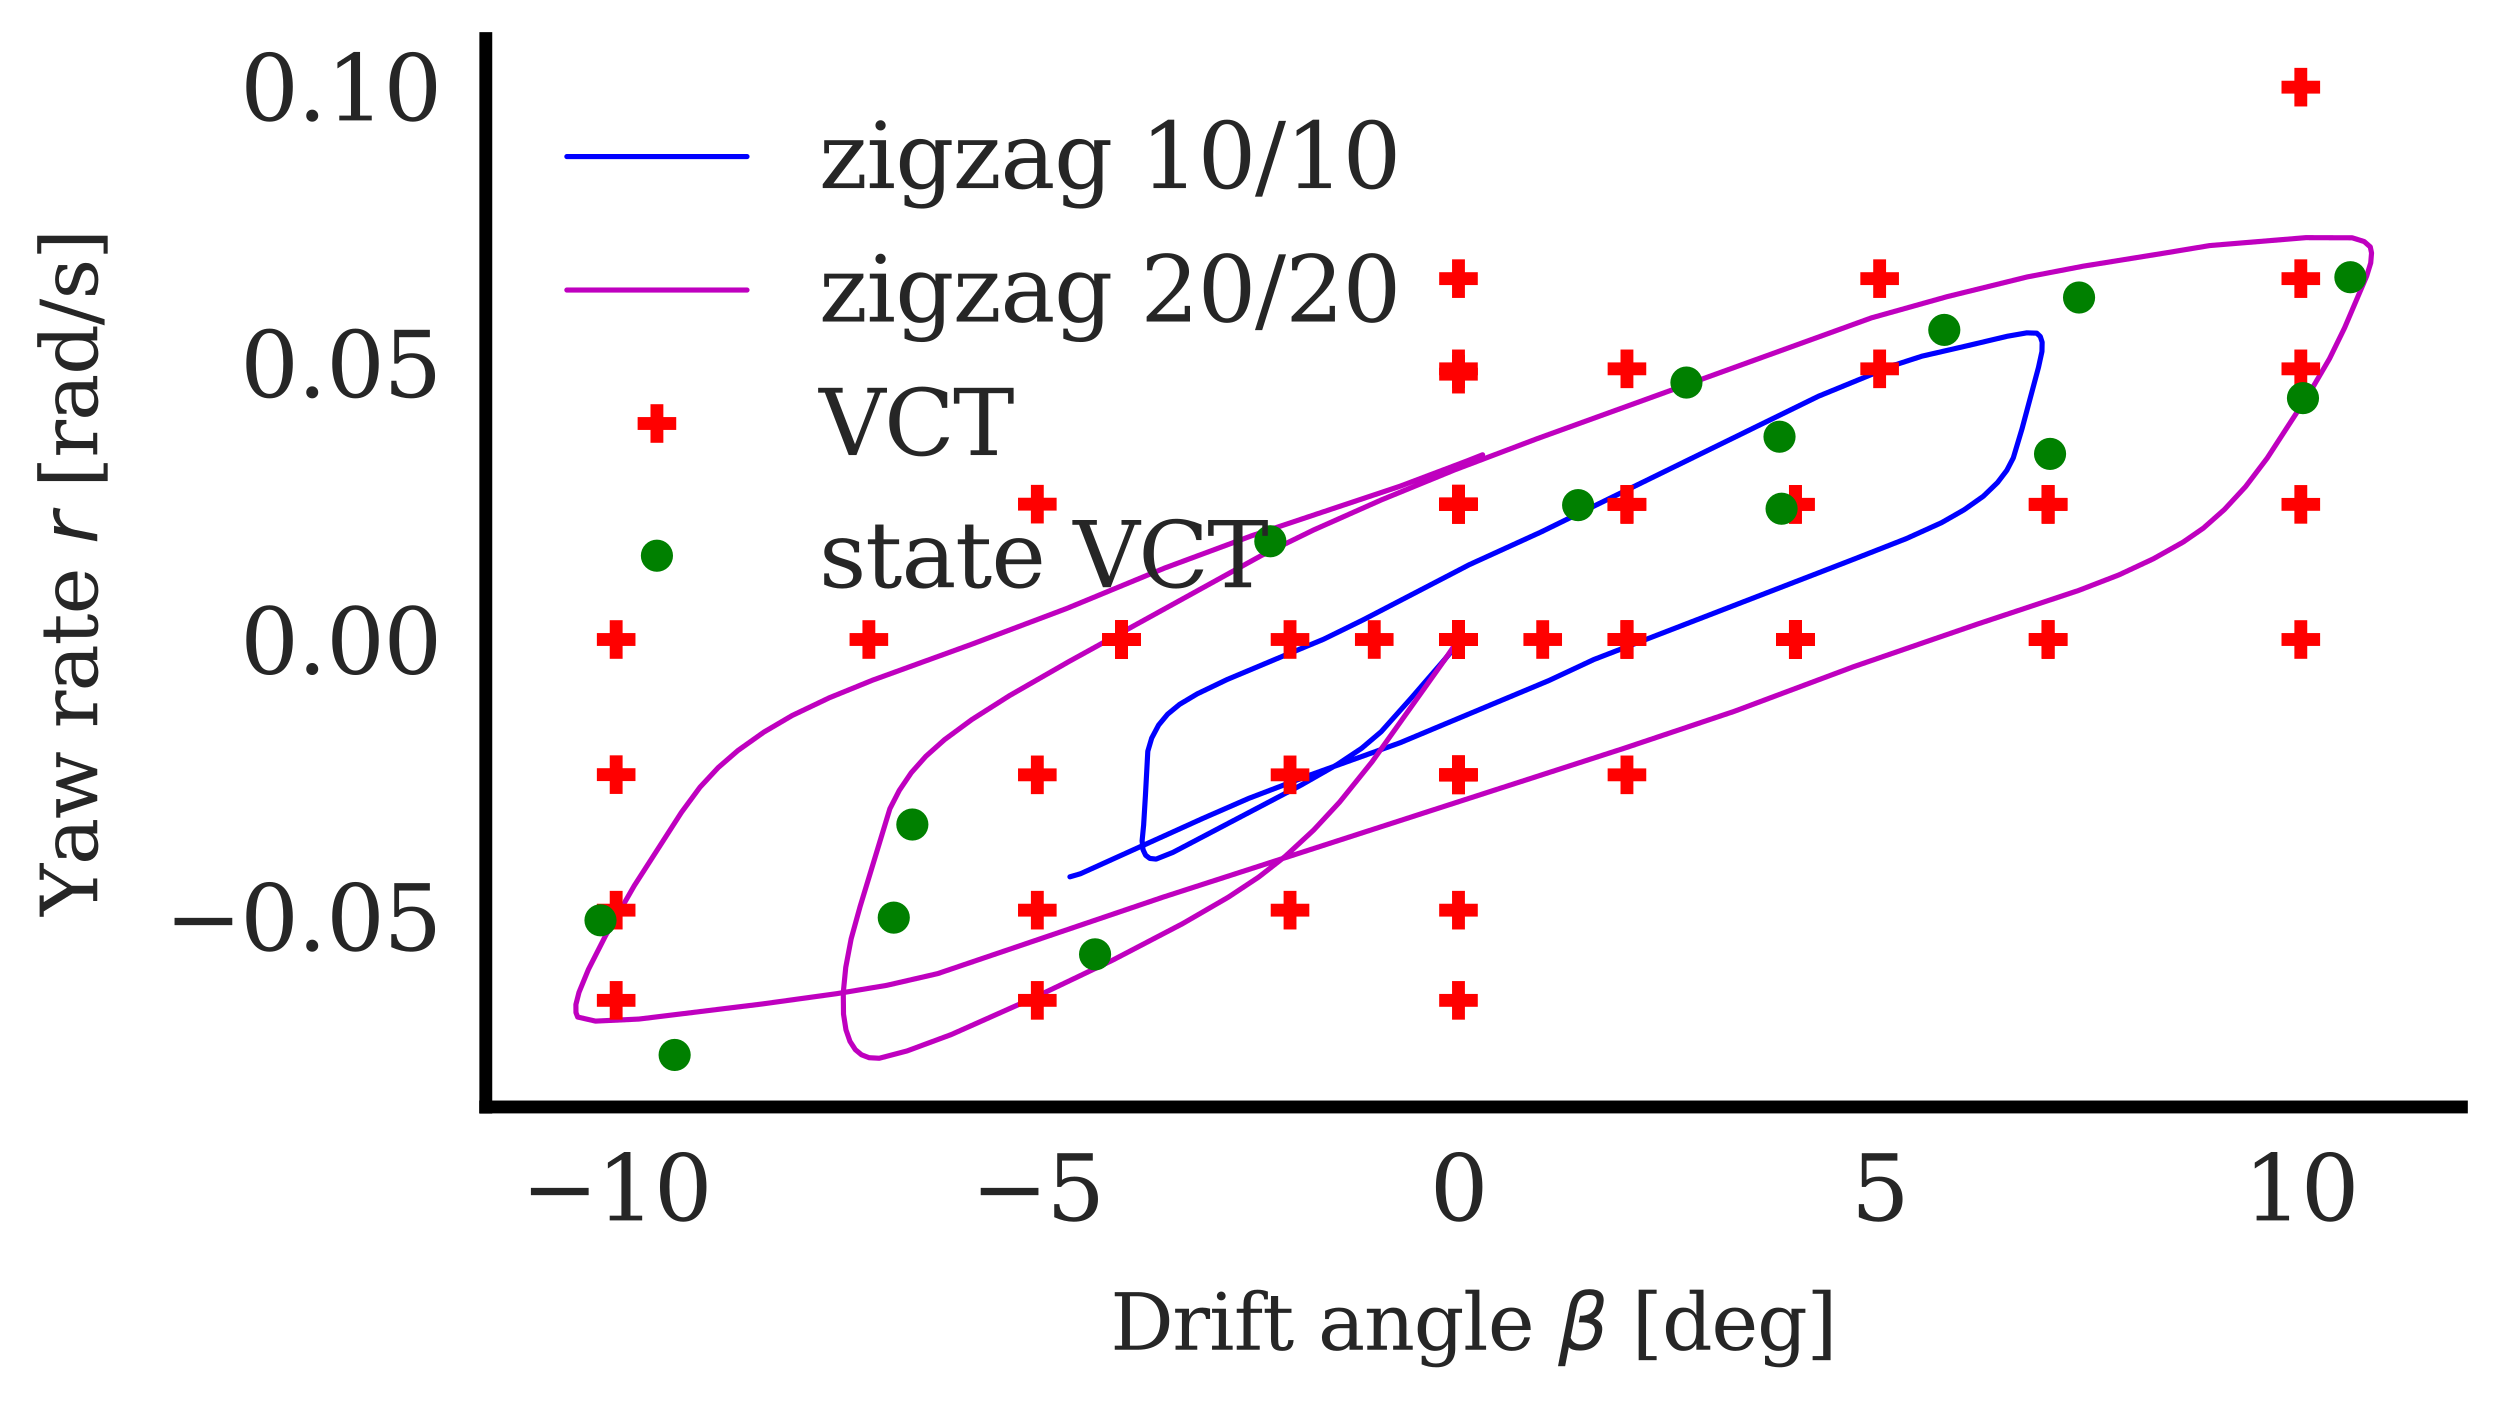 <?xml version="1.0" encoding="utf-8" standalone="no"?>
<!DOCTYPE svg PUBLIC "-//W3C//DTD SVG 1.1//EN"
  "http://www.w3.org/Graphics/SVG/1.1/DTD/svg11.dtd">
<svg xmlns:xlink="http://www.w3.org/1999/xlink" width="194.31pt" height="109.312pt" viewBox="0 0 194.31 109.312" xmlns="http://www.w3.org/2000/svg" version="1.1">
 <defs>
  <style type="text/css">*{stroke-linejoin: round; stroke-linecap: butt}</style>
 </defs>
 <g id="figure_1">
  <g id="patch_1">
   <path d="M 0 109.312 
L 194.31 109.312 
L 194.31 0 
L 0 0 
z
" style="fill: #ffffff"/>
  </g>
  <g id="axes_1">
   <g id="patch_2">
    <path d="M 37.759 86.037 
L 191.309 86.037 
L 191.309 3 
L 37.759 3 
z
" style="fill: #ffffff"/>
   </g>
   <g id="matplotlib.axis_1">
    <g id="xtick_1">
     <g id="line2d_1"/>
     <g id="text_1">
      <!-- −10 -->
      <g style="fill: #262626" transform="translate(40.505 94.856) scale(0.07 -0.07)">
       <defs>
        <path id="DejaVuSerif-2212" d="M 678 2259 
L 4684 2259 
L 4684 1753 
L 678 1753 
L 678 2259 
z
" transform="scale(0.016)"/>
        <path id="DejaVuSerif-31" d="M 909 0 
L 909 331 
L 1722 331 
L 1722 4213 
L 781 3603 
L 781 4013 
L 1919 4750 
L 2350 4750 
L 2350 331 
L 3163 331 
L 3163 0 
L 909 0 
z
" transform="scale(0.016)"/>
        <path id="DejaVuSerif-30" d="M 2034 219 
Q 2513 219 2750 744 
Q 2988 1269 2988 2328 
Q 2988 3391 2750 3916 
Q 2513 4441 2034 4441 
Q 1556 4441 1318 3916 
Q 1081 3391 1081 2328 
Q 1081 1269 1318 744 
Q 1556 219 2034 219 
z
M 2034 -91 
Q 1275 -91 848 546 
Q 422 1184 422 2328 
Q 422 3475 848 4112 
Q 1275 4750 2034 4750 
Q 2797 4750 3222 4112 
Q 3647 3475 3647 2328 
Q 3647 1184 3222 546 
Q 2797 -91 2034 -91 
z
" transform="scale(0.016)"/>
       </defs>
       <use xlink:href="#DejaVuSerif-2212"/>
       <use xlink:href="#DejaVuSerif-31" x="83.789"/>
       <use xlink:href="#DejaVuSerif-30" x="147.412"/>
      </g>
     </g>
    </g>
    <g id="xtick_2">
     <g id="line2d_2"/>
     <g id="text_2">
      <!-- −5 -->
      <g style="fill: #262626" transform="translate(75.466 94.856) scale(0.07 -0.07)">
       <defs>
        <path id="DejaVuSerif-35" d="M 3219 4666 
L 3219 4153 
L 1081 4153 
L 1081 2816 
Q 1244 2928 1461 2984 
Q 1678 3041 1947 3041 
Q 2703 3041 3140 2622 
Q 3578 2203 3578 1478 
Q 3578 738 3136 323 
Q 2694 -91 1894 -91 
Q 1572 -91 1234 -12 
Q 897 66 544 225 
L 544 1131 
L 897 1131 
Q 925 688 1179 453 
Q 1434 219 1894 219 
Q 2388 219 2653 544 
Q 2919 869 2919 1478 
Q 2919 2084 2655 2407 
Q 2391 2731 1894 2731 
Q 1613 2731 1398 2631 
Q 1184 2531 1019 2322 
L 750 2322 
L 750 4666 
L 3219 4666 
z
" transform="scale(0.016)"/>
       </defs>
       <use xlink:href="#DejaVuSerif-2212"/>
       <use xlink:href="#DejaVuSerif-35" x="83.789"/>
      </g>
     </g>
    </g>
    <g id="xtick_3">
     <g id="line2d_3"/>
     <g id="text_3">
      <!-- 0 -->
      <g style="fill: #262626" transform="translate(111.133 94.856) scale(0.07 -0.07)">
       <use xlink:href="#DejaVuSerif-30"/>
      </g>
     </g>
    </g>
    <g id="xtick_4">
     <g id="line2d_4"/>
     <g id="text_4">
      <!-- 5 -->
      <g style="fill: #262626" transform="translate(143.867 94.856) scale(0.07 -0.07)">
       <use xlink:href="#DejaVuSerif-35"/>
      </g>
     </g>
    </g>
    <g id="xtick_5">
     <g id="line2d_5"/>
     <g id="text_5">
      <!-- 10 -->
      <g style="fill: #262626" transform="translate(174.374 94.856) scale(0.07 -0.07)">
       <use xlink:href="#DejaVuSerif-31"/>
       <use xlink:href="#DejaVuSerif-30" x="63.623"/>
      </g>
     </g>
    </g>
    <g id="text_6">
     <!-- Drift angle $\beta$ [deg] -->
     <g style="fill: #262626" transform="translate(86.304 104.931) scale(0.06 -0.06)">
      <defs>
       <path id="DejaVuSerif-44" d="M 1581 331 
L 2163 331 
Q 3072 331 3558 850 
Q 4044 1369 4044 2338 
Q 4044 3306 3559 3818 
Q 3075 4331 2163 4331 
L 1581 4331 
L 1581 331 
z
M 353 0 
L 353 331 
L 947 331 
L 947 4331 
L 353 4331 
L 353 4666 
L 2209 4666 
Q 3416 4666 4089 4050 
Q 4763 3434 4763 2338 
Q 4763 1238 4088 619 
Q 3413 0 2209 0 
L 353 0 
z
" transform="scale(0.016)"/>
       <path id="DejaVuSerif-72" d="M 3059 3328 
L 3059 2497 
L 2728 2497 
Q 2713 2744 2591 2866 
Q 2469 2988 2234 2988 
Q 1809 2988 1582 2694 
Q 1356 2400 1356 1850 
L 1356 331 
L 2022 331 
L 2022 0 
L 263 0 
L 263 331 
L 781 331 
L 781 2994 
L 231 2994 
L 231 3322 
L 1356 3322 
L 1356 2731 
Q 1525 3078 1790 3245 
Q 2056 3413 2438 3413 
Q 2578 3413 2733 3391 
Q 2888 3369 3059 3328 
z
" transform="scale(0.016)"/>
       <path id="DejaVuSerif-69" d="M 622 4353 
Q 622 4497 726 4603 
Q 831 4709 978 4709 
Q 1122 4709 1226 4603 
Q 1331 4497 1331 4353 
Q 1331 4206 1228 4103 
Q 1125 4000 978 4000 
Q 831 4000 726 4103 
Q 622 4206 622 4353 
z
M 1356 331 
L 1900 331 
L 1900 0 
L 231 0 
L 231 331 
L 781 331 
L 781 2988 
L 231 2988 
L 231 3322 
L 1356 3322 
L 1356 331 
z
" transform="scale(0.016)"/>
       <path id="DejaVuSerif-66" d="M 2753 4078 
L 2450 4078 
Q 2447 4313 2317 4434 
Q 2188 4556 1941 4556 
Q 1619 4556 1487 4379 
Q 1356 4203 1356 3750 
L 1356 3322 
L 2284 3322 
L 2284 2988 
L 1356 2988 
L 1356 331 
L 2094 331 
L 2094 0 
L 231 0 
L 231 331 
L 781 331 
L 781 2988 
L 231 2988 
L 231 3322 
L 781 3322 
L 781 3738 
Q 781 4294 1070 4578 
Q 1359 4863 1919 4863 
Q 2128 4863 2337 4825 
Q 2547 4788 2753 4709 
L 2753 4078 
z
" transform="scale(0.016)"/>
       <path id="DejaVuSerif-74" d="M 691 2988 
L 184 2988 
L 184 3322 
L 691 3322 
L 691 4353 
L 1269 4353 
L 1269 3322 
L 2350 3322 
L 2350 2988 
L 1269 2988 
L 1269 878 
Q 1269 456 1350 337 
Q 1431 219 1650 219 
Q 1875 219 1978 351 
Q 2081 484 2088 781 
L 2522 781 
Q 2497 328 2275 118 
Q 2053 -91 1600 -91 
Q 1103 -91 897 129 
Q 691 350 691 878 
L 691 2988 
z
" transform="scale(0.016)"/>
       <path id="DejaVuSerif-20" transform="scale(0.016)"/>
       <path id="DejaVuSerif-61" d="M 2547 1044 
L 2547 1747 
L 1806 1747 
Q 1378 1747 1168 1562 
Q 959 1378 959 997 
Q 959 650 1171 447 
Q 1384 244 1747 244 
Q 2106 244 2326 466 
Q 2547 688 2547 1044 
z
M 3122 2075 
L 3122 331 
L 3634 331 
L 3634 0 
L 2547 0 
L 2547 359 
Q 2356 128 2106 18 
Q 1856 -91 1522 -91 
Q 969 -91 644 203 
Q 319 497 319 997 
Q 319 1513 691 1797 
Q 1063 2081 1741 2081 
L 2547 2081 
L 2547 2309 
Q 2547 2688 2317 2895 
Q 2088 3103 1672 3103 
Q 1328 3103 1125 2947 
Q 922 2791 872 2484 
L 575 2484 
L 575 3156 
Q 875 3284 1158 3348 
Q 1441 3413 1709 3413 
Q 2400 3413 2761 3070 
Q 3122 2728 3122 2075 
z
" transform="scale(0.016)"/>
       <path id="DejaVuSerif-6e" d="M 263 0 
L 263 331 
L 781 331 
L 781 2988 
L 231 2988 
L 231 3322 
L 1356 3322 
L 1356 2731 
Q 1516 3069 1770 3241 
Q 2025 3413 2363 3413 
Q 2913 3413 3172 3097 
Q 3431 2781 3431 2113 
L 3431 331 
L 3944 331 
L 3944 0 
L 2356 0 
L 2356 331 
L 2853 331 
L 2853 1931 
Q 2853 2541 2703 2767 
Q 2553 2994 2175 2994 
Q 1775 2994 1565 2701 
Q 1356 2409 1356 1850 
L 1356 331 
L 1856 331 
L 1856 0 
L 263 0 
z
" transform="scale(0.016)"/>
       <path id="DejaVuSerif-67" d="M 3359 2988 
L 3359 72 
Q 3359 -644 2965 -1033 
Q 2572 -1422 1844 -1422 
Q 1516 -1422 1216 -1362 
Q 916 -1303 641 -1184 
L 641 -488 
L 941 -488 
Q 997 -813 1206 -963 
Q 1416 -1113 1806 -1113 
Q 2313 -1113 2548 -827 
Q 2784 -541 2784 72 
L 2784 519 
Q 2616 206 2355 57 
Q 2094 -91 1709 -91 
Q 1097 -91 708 395 
Q 319 881 319 1663 
Q 319 2444 706 2928 
Q 1094 3413 1709 3413 
Q 2094 3413 2355 3264 
Q 2616 3116 2784 2803 
L 2784 3322 
L 3909 3322 
L 3909 2988 
L 3359 2988 
z
M 2784 1825 
Q 2784 2422 2554 2737 
Q 2325 3053 1888 3053 
Q 1444 3053 1217 2703 
Q 991 2353 991 1663 
Q 991 975 1217 622 
Q 1444 269 1888 269 
Q 2325 269 2554 583 
Q 2784 897 2784 1497 
L 2784 1825 
z
" transform="scale(0.016)"/>
       <path id="DejaVuSerif-6c" d="M 1313 331 
L 1856 331 
L 1856 0 
L 184 0 
L 184 331 
L 738 331 
L 738 4531 
L 184 4531 
L 184 4863 
L 1313 4863 
L 1313 331 
z
" transform="scale(0.016)"/>
       <path id="DejaVuSerif-65" d="M 3469 1600 
L 991 1600 
L 991 1575 
Q 991 903 1244 561 
Q 1497 219 1991 219 
Q 2369 219 2611 417 
Q 2853 616 2950 1006 
L 3413 1006 
Q 3275 459 2904 184 
Q 2534 -91 1931 -91 
Q 1203 -91 761 389 
Q 319 869 319 1663 
Q 319 2450 753 2931 
Q 1188 3413 1894 3413 
Q 2647 3413 3050 2948 
Q 3453 2484 3469 1600 
z
M 2791 1931 
Q 2772 2513 2545 2808 
Q 2319 3103 1894 3103 
Q 1497 3103 1269 2806 
Q 1041 2509 991 1931 
L 2791 1931 
z
" transform="scale(0.016)"/>
       <path id="DejaVuSans-Oblique-3b2" d="M 872 216 
L 572 -1331 
L -6 -1331 
L 928 3478 
Q 1206 4903 2538 4903 
Q 3888 4903 3659 3700 
Q 3503 2844 2894 2531 
Q 3713 2250 3553 1416 
Q 3272 -69 1759 -66 
Q 1097 -63 872 216 
z
M 1019 966 
Q 1259 422 1875 425 
Q 2775 425 2966 1406 
Q 3138 2288 1675 2219 
L 1778 2750 
Q 2909 2731 3106 3750 
Q 3241 4438 2509 4434 
Q 1691 4434 1503 3459 
L 1019 966 
z
" transform="scale(0.016)"/>
       <path id="DejaVuSerif-5b" d="M 550 4863 
L 2003 4863 
L 2003 4531 
L 1147 4531 
L 1147 -513 
L 2003 -513 
L 2003 -844 
L 550 -844 
L 550 4863 
z
" transform="scale(0.016)"/>
       <path id="DejaVuSerif-64" d="M 3359 331 
L 3909 331 
L 3909 0 
L 2784 0 
L 2784 519 
Q 2616 206 2355 57 
Q 2094 -91 1709 -91 
Q 1097 -91 708 395 
Q 319 881 319 1663 
Q 319 2444 706 2928 
Q 1094 3413 1709 3413 
Q 2094 3413 2355 3264 
Q 2616 3116 2784 2803 
L 2784 4531 
L 2241 4531 
L 2241 4863 
L 3359 4863 
L 3359 331 
z
M 2784 1497 
L 2784 1825 
Q 2784 2422 2554 2737 
Q 2325 3053 1888 3053 
Q 1444 3053 1217 2703 
Q 991 2353 991 1663 
Q 991 975 1217 622 
Q 1444 269 1888 269 
Q 2325 269 2554 583 
Q 2784 897 2784 1497 
z
" transform="scale(0.016)"/>
       <path id="DejaVuSerif-5d" d="M 1947 4863 
L 1947 -844 
L 494 -844 
L 494 -513 
L 1350 -513 
L 1350 4531 
L 494 4531 
L 494 4863 
L 1947 4863 
z
" transform="scale(0.016)"/>
      </defs>
      <use xlink:href="#DejaVuSerif-44" transform="translate(0 0.391)"/>
      <use xlink:href="#DejaVuSerif-72" transform="translate(80.176 0.391)"/>
      <use xlink:href="#DejaVuSerif-69" transform="translate(127.979 0.391)"/>
      <use xlink:href="#DejaVuSerif-66" transform="translate(159.961 0.391)"/>
      <use xlink:href="#DejaVuSerif-74" transform="translate(196.973 0.391)"/>
      <use xlink:href="#DejaVuSerif-20" transform="translate(237.158 0.391)"/>
      <use xlink:href="#DejaVuSerif-61" transform="translate(268.945 0.391)"/>
      <use xlink:href="#DejaVuSerif-6e" transform="translate(328.564 0.391)"/>
      <use xlink:href="#DejaVuSerif-67" transform="translate(392.969 0.391)"/>
      <use xlink:href="#DejaVuSerif-6c" transform="translate(456.982 0.391)"/>
      <use xlink:href="#DejaVuSerif-65" transform="translate(488.965 0.391)"/>
      <use xlink:href="#DejaVuSerif-20" transform="translate(548.145 0.391)"/>
      <use xlink:href="#DejaVuSans-Oblique-3b2" transform="translate(579.932 0.391)"/>
      <use xlink:href="#DejaVuSerif-20" transform="translate(643.75 0.391)"/>
      <use xlink:href="#DejaVuSerif-5b" transform="translate(675.537 0.391)"/>
      <use xlink:href="#DejaVuSerif-64" transform="translate(714.551 0.391)"/>
      <use xlink:href="#DejaVuSerif-65" transform="translate(778.564 0.391)"/>
      <use xlink:href="#DejaVuSerif-67" transform="translate(837.744 0.391)"/>
      <use xlink:href="#DejaVuSerif-5d" transform="translate(901.758 0.391)"/>
     </g>
    </g>
   </g>
   <g id="matplotlib.axis_2">
    <g id="ytick_1">
     <g id="line2d_6"/>
     <g id="text_7">
      <!-- −0.05 -->
      <g style="fill: #262626" transform="translate(12.807 73.869) scale(0.07 -0.07)">
       <defs>
        <path id="DejaVuSerif-2e" d="M 603 325 
Q 603 500 722 622 
Q 841 744 1019 744 
Q 1191 744 1312 622 
Q 1434 500 1434 325 
Q 1434 153 1312 31 
Q 1191 -91 1019 -91 
Q 841 -91 722 29 
Q 603 150 603 325 
z
" transform="scale(0.016)"/>
       </defs>
       <use xlink:href="#DejaVuSerif-2212"/>
       <use xlink:href="#DejaVuSerif-30" x="83.789"/>
       <use xlink:href="#DejaVuSerif-2e" x="147.412"/>
       <use xlink:href="#DejaVuSerif-30" x="179.199"/>
       <use xlink:href="#DejaVuSerif-35" x="242.822"/>
      </g>
     </g>
    </g>
    <g id="ytick_2">
     <g id="line2d_7"/>
     <g id="text_8">
      <!-- 0.00 -->
      <g style="fill: #262626" transform="translate(18.673 52.364) scale(0.07 -0.07)">
       <use xlink:href="#DejaVuSerif-30"/>
       <use xlink:href="#DejaVuSerif-2e" x="63.623"/>
       <use xlink:href="#DejaVuSerif-30" x="95.41"/>
       <use xlink:href="#DejaVuSerif-30" x="159.033"/>
      </g>
     </g>
    </g>
    <g id="ytick_3">
     <g id="line2d_8"/>
     <g id="text_9">
      <!-- 0.05 -->
      <g style="fill: #262626" transform="translate(18.673 30.86) scale(0.07 -0.07)">
       <use xlink:href="#DejaVuSerif-30"/>
       <use xlink:href="#DejaVuSerif-2e" x="63.623"/>
       <use xlink:href="#DejaVuSerif-30" x="95.41"/>
       <use xlink:href="#DejaVuSerif-35" x="159.033"/>
      </g>
     </g>
    </g>
    <g id="ytick_4">
     <g id="line2d_9"/>
     <g id="text_10">
      <!-- 0.10 -->
      <g style="fill: #262626" transform="translate(18.673 9.356) scale(0.07 -0.07)">
       <use xlink:href="#DejaVuSerif-30"/>
       <use xlink:href="#DejaVuSerif-2e" x="63.623"/>
       <use xlink:href="#DejaVuSerif-31" x="95.41"/>
       <use xlink:href="#DejaVuSerif-30" x="159.033"/>
      </g>
     </g>
    </g>
    <g id="text_11">
     <!-- Yaw rate $r$ [rad/s] -->
     <g style="fill: #262626" transform="translate(7.559 71.188) rotate(-90) scale(0.06 -0.06)">
      <defs>
       <path id="DejaVuSerif-59" d="M 1209 0 
L 1209 331 
L 1806 331 
L 1806 2009 
L 366 4331 
L -72 4331 
L -72 4666 
L 1663 4666 
L 1663 4331 
L 1119 4331 
L 2284 2444 
L 3450 4331 
L 2925 4331 
L 2925 4666 
L 4281 4666 
L 4281 4331 
L 3841 4331 
L 2438 2069 
L 2438 331 
L 3034 331 
L 3034 0 
L 1209 0 
z
" transform="scale(0.016)"/>
       <path id="DejaVuSerif-77" d="M 3072 3322 
L 3922 728 
L 4672 2988 
L 4191 2988 
L 4191 3322 
L 5394 3322 
L 5394 2988 
L 5025 2988 
L 4038 0 
L 3559 0 
L 2741 2484 
L 1919 0 
L 1459 0 
L 475 2988 
L 103 2988 
L 103 3322 
L 1606 3322 
L 1606 2988 
L 1069 2988 
L 1813 728 
L 2669 3322 
L 3072 3322 
z
" transform="scale(0.016)"/>
       <path id="DejaVuSans-Oblique-72" d="M 2853 2969 
Q 2766 3016 2653 3041 
Q 2541 3066 2413 3066 
Q 1953 3066 1609 2717 
Q 1266 2369 1153 1784 
L 800 0 
L 225 0 
L 909 3500 
L 1484 3500 
L 1375 2956 
Q 1603 3259 1920 3421 
Q 2238 3584 2597 3584 
Q 2691 3584 2781 3573 
Q 2872 3563 2963 3538 
L 2853 2969 
z
" transform="scale(0.016)"/>
       <path id="DejaVuSerif-2f" d="M 1656 4666 
L 2156 4666 
L 500 -594 
L 0 -594 
L 1656 4666 
z
" transform="scale(0.016)"/>
       <path id="DejaVuSerif-73" d="M 359 184 
L 359 959 
L 691 959 
Q 703 588 923 403 
Q 1144 219 1575 219 
Q 1963 219 2166 364 
Q 2369 509 2369 788 
Q 2369 1006 2220 1140 
Q 2072 1275 1594 1428 
L 1178 1569 
Q 750 1706 558 1912 
Q 366 2119 366 2438 
Q 366 2894 700 3153 
Q 1034 3413 1625 3413 
Q 1888 3413 2178 3344 
Q 2469 3275 2778 3144 
L 2778 2419 
L 2447 2419 
Q 2434 2741 2221 2922 
Q 2009 3103 1644 3103 
Q 1281 3103 1095 2975 
Q 909 2847 909 2591 
Q 909 2381 1050 2254 
Q 1191 2128 1613 1997 
L 2069 1856 
Q 2541 1709 2748 1489 
Q 2956 1269 2956 922 
Q 2956 450 2595 179 
Q 2234 -91 1600 -91 
Q 1278 -91 972 -22 
Q 666 47 359 184 
z
" transform="scale(0.016)"/>
      </defs>
      <use xlink:href="#DejaVuSerif-59" transform="translate(0 0.016)"/>
      <use xlink:href="#DejaVuSerif-61" transform="translate(66.016 0.016)"/>
      <use xlink:href="#DejaVuSerif-77" transform="translate(125.635 0.016)"/>
      <use xlink:href="#DejaVuSerif-20" transform="translate(211.23 0.016)"/>
      <use xlink:href="#DejaVuSerif-72" transform="translate(243.018 0.016)"/>
      <use xlink:href="#DejaVuSerif-61" transform="translate(290.82 0.016)"/>
      <use xlink:href="#DejaVuSerif-74" transform="translate(350.439 0.016)"/>
      <use xlink:href="#DejaVuSerif-65" transform="translate(390.625 0.016)"/>
      <use xlink:href="#DejaVuSerif-20" transform="translate(449.805 0.016)"/>
      <use xlink:href="#DejaVuSans-Oblique-72" transform="translate(481.592 0.016)"/>
      <use xlink:href="#DejaVuSerif-20" transform="translate(522.705 0.016)"/>
      <use xlink:href="#DejaVuSerif-5b" transform="translate(554.492 0.016)"/>
      <use xlink:href="#DejaVuSerif-72" transform="translate(593.506 0.016)"/>
      <use xlink:href="#DejaVuSerif-61" transform="translate(641.309 0.016)"/>
      <use xlink:href="#DejaVuSerif-64" transform="translate(700.928 0.016)"/>
      <use xlink:href="#DejaVuSerif-2f" transform="translate(764.941 0.016)"/>
      <use xlink:href="#DejaVuSerif-73" transform="translate(798.633 0.016)"/>
      <use xlink:href="#DejaVuSerif-5d" transform="translate(849.951 0.016)"/>
     </g>
    </g>
   </g>
   <g id="line2d_10">
    <path d="M 113.359 49.705 
L 112.917 50.522 
L 109.7 54.239 
L 107.351 56.87 
L 105.824 58.165 
L 103.92 59.43 
L 101.132 61.017 
L 91.165 66.251 
L 89.858 66.772 
L 89.37 66.721 
L 89.046 66.476 
L 88.843 66.047 
L 88.769 65.356 
L 88.888 64.126 
L 89.025 61.868 
L 89.212 58.39 
L 89.514 57.369 
L 90.052 56.355 
L 90.751 55.511 
L 91.68 54.747 
L 93.06 53.925 
L 95.389 52.809 
L 99.677 51.011 
L 102.873 49.685 
L 105.936 48.183 
L 114.185 43.896 
L 119.761 41.355 
L 141.34 30.796 
L 147.234 28.379 
L 149.377 27.684 
L 152.929 26.866 
L 156.013 26.136 
L 157.526 25.871 
L 158.306 25.896 
L 158.58 26.155 
L 158.723 26.6 
L 158.709 27.32 
L 158.439 28.556 
L 157.156 33.341 
L 156.481 35.591 
L 155.977 36.558 
L 155.257 37.503 
L 154.151 38.57 
L 152.653 39.626 
L 150.899 40.627 
L 148.18 41.857 
L 143.738 43.597 
L 123.868 51.265 
L 120.408 52.885 
L 108.823 57.728 
L 101.773 60.255 
L 97.061 62.051 
L 93.483 63.611 
L 83.974 67.912 
L 83.159 68.15 
L 83.159 68.15 
" clip-path="url(#p16fd1c1cd7)" style="fill: none; stroke: #0000ff; stroke-width: 0.4; stroke-linecap: round"/>
   </g>
   <g id="line2d_11">
    <path d="M 113.359 49.705 
L 112.254 51.329 
L 106.644 59.205 
L 104.116 62.346 
L 102.105 64.513 
L 99.893 66.559 
L 97.83 68.169 
L 95.467 69.733 
L 91.913 71.791 
L 86.491 74.62 
L 80.449 77.507 
L 73.947 80.405 
L 70.5 81.683 
L 68.341 82.251 
L 67.547 82.209 
L 66.96 81.982 
L 66.481 81.584 
L 66.063 80.939 
L 65.752 80.045 
L 65.561 78.823 
L 65.543 77.143 
L 65.735 75.186 
L 66.154 72.971 
L 66.849 70.464 
L 69.166 62.855 
L 69.898 61.431 
L 70.831 60.054 
L 71.962 58.782 
L 73.415 57.487 
L 75.529 55.931 
L 78.461 54.067 
L 83.084 51.417 
L 98.06 43.165 
L 102.108 41.187 
L 107.377 38.849 
L 113.07 36.516 
L 119.457 34.101 
L 145.475 24.699 
L 151.339 23.056 
L 157.563 21.524 
L 161.916 20.688 
L 168.403 19.643 
L 171.742 19.087 
L 179.22 18.471 
L 182.822 18.483 
L 183.757 18.776 
L 184.228 19.192 
L 184.326 19.665 
L 184.262 20.435 
L 183.946 21.459 
L 182.231 25.48 
L 181.06 27.876 
L 179.52 30.517 
L 176.218 35.604 
L 174.536 37.822 
L 172.888 39.603 
L 171.251 41.051 
L 169.688 42.13 
L 167.363 43.434 
L 164.686 44.685 
L 161.575 45.886 
L 153.675 48.512 
L 144.048 51.825 
L 134.795 55.287 
L 126.256 58.151 
L 90.399 69.728 
L 72.883 75.672 
L 68.916 76.585 
L 65.037 77.231 
L 59.244 78.032 
L 49.66 79.205 
L 46.286 79.365 
L 44.9 79.05 
L 44.766 78.704 
L 44.761 78.075 
L 45 77.133 
L 45.734 75.348 
L 47.071 72.715 
L 49.3 68.836 
L 52.961 63.145 
L 54.404 61.185 
L 55.825 59.657 
L 57.355 58.332 
L 59.372 56.901 
L 61.567 55.613 
L 64.459 54.233 
L 67.818 52.866 
L 75.558 50.06 
L 82.923 47.286 
L 90.538 44.144 
L 97.317 41.631 
L 102.28 39.971 
L 108.819 37.79 
L 114.044 35.817 
L 115.232 35.348 
L 115.232 35.348 
" clip-path="url(#p16fd1c1cd7)" style="fill: none; stroke: #bf00bf; stroke-width: 0.4; stroke-linecap: round"/>
   </g>
   <g id="line2d_12">
    <defs>
     <path id="ma86dceaa97" d="M -1.5 0 
L 1.5 0 
M 0 1.5 
L 0 -1.5 
" style="stroke: #ff0000"/>
    </defs>
    <g clip-path="url(#p16fd1c1cd7)">
     <use xlink:href="#ma86dceaa97" x="113.359" y="21.657" style="fill: #ff0000; stroke: #ff0000"/>
     <use xlink:href="#ma86dceaa97" x="113.359" y="28.669" style="fill: #ff0000; stroke: #ff0000"/>
     <use xlink:href="#ma86dceaa97" x="113.359" y="39.187" style="fill: #ff0000; stroke: #ff0000"/>
     <use xlink:href="#ma86dceaa97" x="113.359" y="77.753" style="fill: #ff0000; stroke: #ff0000"/>
     <use xlink:href="#ma86dceaa97" x="113.359" y="70.741" style="fill: #ff0000; stroke: #ff0000"/>
     <use xlink:href="#ma86dceaa97" x="113.359" y="60.223" style="fill: #ff0000; stroke: #ff0000"/>
     <use xlink:href="#ma86dceaa97" x="126.453" y="28.669" style="fill: #ff0000; stroke: #ff0000"/>
     <use xlink:href="#ma86dceaa97" x="47.891" y="77.753" style="fill: #ff0000; stroke: #ff0000"/>
     <use xlink:href="#ma86dceaa97" x="80.625" y="77.753" style="fill: #ff0000; stroke: #ff0000"/>
     <use xlink:href="#ma86dceaa97" x="47.891" y="70.741" style="fill: #ff0000; stroke: #ff0000"/>
     <use xlink:href="#ma86dceaa97" x="100.266" y="70.741" style="fill: #ff0000; stroke: #ff0000"/>
     <use xlink:href="#ma86dceaa97" x="80.625" y="70.741" style="fill: #ff0000; stroke: #ff0000"/>
     <use xlink:href="#ma86dceaa97" x="100.266" y="60.223" style="fill: #ff0000; stroke: #ff0000"/>
     <use xlink:href="#ma86dceaa97" x="80.625" y="60.223" style="fill: #ff0000; stroke: #ff0000"/>
     <use xlink:href="#ma86dceaa97" x="126.453" y="60.223" style="fill: #ff0000; stroke: #ff0000"/>
     <use xlink:href="#ma86dceaa97" x="47.891" y="60.21" style="fill: #ff0000; stroke: #ff0000"/>
     <use xlink:href="#ma86dceaa97" x="178.828" y="6.775" style="fill: #ff0000; stroke: #ff0000"/>
     <use xlink:href="#ma86dceaa97" x="178.828" y="21.657" style="fill: #ff0000; stroke: #ff0000"/>
     <use xlink:href="#ma86dceaa97" x="146.093" y="21.657" style="fill: #ff0000; stroke: #ff0000"/>
     <use xlink:href="#ma86dceaa97" x="178.828" y="28.669" style="fill: #ff0000; stroke: #ff0000"/>
     <use xlink:href="#ma86dceaa97" x="146.093" y="28.669" style="fill: #ff0000; stroke: #ff0000"/>
     <use xlink:href="#ma86dceaa97" x="178.828" y="39.2" style="fill: #ff0000; stroke: #ff0000"/>
     <use xlink:href="#ma86dceaa97" x="80.625" y="39.187" style="fill: #ff0000; stroke: #ff0000"/>
     <use xlink:href="#ma86dceaa97" x="126.453" y="39.2" style="fill: #ff0000; stroke: #ff0000"/>
     <use xlink:href="#ma86dceaa97" x="126.453" y="39.2" style="fill: #ff0000; stroke: #ff0000"/>
     <use xlink:href="#ma86dceaa97" x="139.547" y="39.2" style="fill: #ff0000; stroke: #ff0000"/>
     <use xlink:href="#ma86dceaa97" x="139.547" y="39.2" style="fill: #ff0000; stroke: #ff0000"/>
     <use xlink:href="#ma86dceaa97" x="159.187" y="39.2" style="fill: #ff0000; stroke: #ff0000"/>
     <use xlink:href="#ma86dceaa97" x="159.187" y="39.2" style="fill: #ff0000; stroke: #ff0000"/>
     <use xlink:href="#ma86dceaa97" x="113.359" y="29.082" style="fill: #ff0000; stroke: #ff0000"/>
     <use xlink:href="#ma86dceaa97" x="113.359" y="39.2" style="fill: #ff0000; stroke: #ff0000"/>
     <use xlink:href="#ma86dceaa97" x="113.359" y="39.187" style="fill: #ff0000; stroke: #ff0000"/>
     <use xlink:href="#ma86dceaa97" x="113.359" y="39.187" style="fill: #ff0000; stroke: #ff0000"/>
     <use xlink:href="#ma86dceaa97" x="113.359" y="60.223" style="fill: #ff0000; stroke: #ff0000"/>
     <use xlink:href="#ma86dceaa97" x="113.359" y="60.223" style="fill: #ff0000; stroke: #ff0000"/>
     <use xlink:href="#ma86dceaa97" x="67.532" y="49.705" style="fill: #ff0000; stroke: #ff0000"/>
     <use xlink:href="#ma86dceaa97" x="159.187" y="49.705" style="fill: #ff0000; stroke: #ff0000"/>
     <use xlink:href="#ma86dceaa97" x="47.891" y="49.705" style="fill: #ff0000; stroke: #ff0000"/>
     <use xlink:href="#ma86dceaa97" x="106.813" y="49.705" style="fill: #ff0000; stroke: #ff0000"/>
     <use xlink:href="#ma86dceaa97" x="100.266" y="49.705" style="fill: #ff0000; stroke: #ff0000"/>
     <use xlink:href="#ma86dceaa97" x="87.172" y="49.705" style="fill: #ff0000; stroke: #ff0000"/>
     <use xlink:href="#ma86dceaa97" x="178.828" y="49.705" style="fill: #ff0000; stroke: #ff0000"/>
     <use xlink:href="#ma86dceaa97" x="119.906" y="49.705" style="fill: #ff0000; stroke: #ff0000"/>
     <use xlink:href="#ma86dceaa97" x="126.453" y="49.705" style="fill: #ff0000; stroke: #ff0000"/>
     <use xlink:href="#ma86dceaa97" x="139.547" y="49.705" style="fill: #ff0000; stroke: #ff0000"/>
     <use xlink:href="#ma86dceaa97" x="126.453" y="49.705" style="fill: #ff0000; stroke: #ff0000"/>
     <use xlink:href="#ma86dceaa97" x="139.547" y="49.705" style="fill: #ff0000; stroke: #ff0000"/>
     <use xlink:href="#ma86dceaa97" x="159.187" y="49.705" style="fill: #ff0000; stroke: #ff0000"/>
     <use xlink:href="#ma86dceaa97" x="87.172" y="49.705" style="fill: #ff0000; stroke: #ff0000"/>
     <use xlink:href="#ma86dceaa97" x="87.172" y="49.705" style="fill: #ff0000; stroke: #ff0000"/>
     <use xlink:href="#ma86dceaa97" x="139.547" y="49.705" style="fill: #ff0000; stroke: #ff0000"/>
     <use xlink:href="#ma86dceaa97" x="139.547" y="49.705" style="fill: #ff0000; stroke: #ff0000"/>
     <use xlink:href="#ma86dceaa97" x="113.359" y="49.705" style="fill: #ff0000; stroke: #ff0000"/>
     <use xlink:href="#ma86dceaa97" x="113.359" y="49.705" style="fill: #ff0000; stroke: #ff0000"/>
     <use xlink:href="#ma86dceaa97" x="113.359" y="49.705" style="fill: #ff0000; stroke: #ff0000"/>
     <use xlink:href="#ma86dceaa97" x="113.359" y="49.705" style="fill: #ff0000; stroke: #ff0000"/>
     <use xlink:href="#ma86dceaa97" x="113.359" y="49.705" style="fill: #ff0000; stroke: #ff0000"/>
     <use xlink:href="#ma86dceaa97" x="113.359" y="49.705" style="fill: #ff0000; stroke: #ff0000"/>
     <use xlink:href="#ma86dceaa97" x="113.359" y="49.705" style="fill: #ff0000; stroke: #ff0000"/>
     <use xlink:href="#ma86dceaa97" x="113.359" y="49.705" style="fill: #ff0000; stroke: #ff0000"/>
     <use xlink:href="#ma86dceaa97" x="113.359" y="49.705" style="fill: #ff0000; stroke: #ff0000"/>
     <use xlink:href="#ma86dceaa97" x="113.359" y="49.705" style="fill: #ff0000; stroke: #ff0000"/>
     <use xlink:href="#ma86dceaa97" x="113.359" y="49.705" style="fill: #ff0000; stroke: #ff0000"/>
     <use xlink:href="#ma86dceaa97" x="113.359" y="49.705" style="fill: #ff0000; stroke: #ff0000"/>
     <use xlink:href="#ma86dceaa97" x="113.359" y="49.705" style="fill: #ff0000; stroke: #ff0000"/>
     <use xlink:href="#ma86dceaa97" x="113.359" y="49.705" style="fill: #ff0000; stroke: #ff0000"/>
     <use xlink:href="#ma86dceaa97" x="113.359" y="49.705" style="fill: #ff0000; stroke: #ff0000"/>
     <use xlink:href="#ma86dceaa97" x="113.359" y="49.705" style="fill: #ff0000; stroke: #ff0000"/>
     <use xlink:href="#ma86dceaa97" x="113.359" y="49.705" style="fill: #ff0000; stroke: #ff0000"/>
     <use xlink:href="#ma86dceaa97" x="113.359" y="49.705" style="fill: #ff0000; stroke: #ff0000"/>
     <use xlink:href="#ma86dceaa97" x="113.359" y="49.705" style="fill: #ff0000; stroke: #ff0000"/>
     <use xlink:href="#ma86dceaa97" x="113.359" y="49.705" style="fill: #ff0000; stroke: #ff0000"/>
     <use xlink:href="#ma86dceaa97" x="113.359" y="49.705" style="fill: #ff0000; stroke: #ff0000"/>
     <use xlink:href="#ma86dceaa97" x="113.359" y="49.705" style="fill: #ff0000; stroke: #ff0000"/>
     <use xlink:href="#ma86dceaa97" x="113.359" y="49.705" style="fill: #ff0000; stroke: #ff0000"/>
     <use xlink:href="#ma86dceaa97" x="113.359" y="49.705" style="fill: #ff0000; stroke: #ff0000"/>
     <use xlink:href="#ma86dceaa97" x="113.359" y="49.705" style="fill: #ff0000; stroke: #ff0000"/>
    </g>
   </g>
   <g id="line2d_13">
    <defs>
     <path id="m15076b0c88" d="M 0 0.75 
C 0.199 0.75 0.39 0.671 0.53 0.53 
C 0.671 0.39 0.75 0.199 0.75 0 
C 0.75 -0.199 0.671 -0.39 0.53 -0.53 
C 0.39 -0.671 0.199 -0.75 0 -0.75 
C -0.199 -0.75 -0.39 -0.671 -0.53 -0.53 
C -0.671 -0.39 -0.75 -0.199 -0.75 0 
C -0.75 0.199 -0.671 0.39 -0.53 0.53 
C -0.39 0.671 -0.199 0.75 0 0.75 
z
" style="stroke: #008000"/>
    </defs>
    <g clip-path="url(#p16fd1c1cd7)">
     <use xlink:href="#m15076b0c88" x="178.996" y="30.943" style="fill: #008000; stroke: #008000"/>
     <use xlink:href="#m15076b0c88" x="182.681" y="21.546" style="fill: #008000; stroke: #008000"/>
     <use xlink:href="#m15076b0c88" x="98.734" y="42.069" style="fill: #008000; stroke: #008000"/>
     <use xlink:href="#m15076b0c88" x="46.673" y="71.529" style="fill: #008000; stroke: #008000"/>
     <use xlink:href="#m15076b0c88" x="151.118" y="25.642" style="fill: #008000; stroke: #008000"/>
     <use xlink:href="#m15076b0c88" x="52.436" y="81.995" style="fill: #008000; stroke: #008000"/>
     <use xlink:href="#m15076b0c88" x="85.113" y="74.176" style="fill: #008000; stroke: #008000"/>
     <use xlink:href="#m15076b0c88" x="70.911" y="64.085" style="fill: #008000; stroke: #008000"/>
     <use xlink:href="#m15076b0c88" x="159.338" y="35.279" style="fill: #008000; stroke: #008000"/>
     <use xlink:href="#m15076b0c88" x="69.467" y="71.322" style="fill: #008000; stroke: #008000"/>
     <use xlink:href="#m15076b0c88" x="161.592" y="23.124" style="fill: #008000; stroke: #008000"/>
     <use xlink:href="#m15076b0c88" x="138.472" y="39.54" style="fill: #008000; stroke: #008000"/>
     <use xlink:href="#m15076b0c88" x="138.311" y="33.943" style="fill: #008000; stroke: #008000"/>
     <use xlink:href="#m15076b0c88" x="131.077" y="29.734" style="fill: #008000; stroke: #008000"/>
     <use xlink:href="#m15076b0c88" x="122.658" y="39.26" style="fill: #008000; stroke: #008000"/>
    </g>
   </g>
   <g id="patch_3">
    <path d="M 37.759 86.037 
L 37.759 3 
" style="fill: none; stroke: #000000; stroke-linejoin: miter; stroke-linecap: square"/>
   </g>
   <g id="patch_4">
    <path d="M 37.759 86.037 
L 191.309 86.037 
" style="fill: none; stroke: #000000; stroke-linejoin: miter; stroke-linecap: square"/>
   </g>
   <g id="legend_1">
    <g id="line2d_14">
     <path d="M 44.059 12.169 
L 51.059 12.169 
L 58.059 12.169 
" style="fill: none; stroke: #0000ff; stroke-width: 0.4; stroke-linecap: round"/>
    </g>
    <g id="text_12">
     <!-- zigzag 10/10 -->
     <g style="fill: #262626" transform="translate(63.659 14.619) scale(0.07 -0.07)">
      <defs>
       <path id="DejaVuSerif-7a" d="M 256 0 
L 256 269 
L 2338 2988 
L 691 2988 
L 691 2413 
L 359 2413 
L 359 3322 
L 3078 3322 
L 3078 3053 
L 997 331 
L 2803 331 
L 2803 934 
L 3138 934 
L 3138 0 
L 256 0 
z
" transform="scale(0.016)"/>
      </defs>
      <use xlink:href="#DejaVuSerif-7a"/>
      <use xlink:href="#DejaVuSerif-69" x="52.686"/>
      <use xlink:href="#DejaVuSerif-67" x="84.668"/>
      <use xlink:href="#DejaVuSerif-7a" x="148.682"/>
      <use xlink:href="#DejaVuSerif-61" x="201.367"/>
      <use xlink:href="#DejaVuSerif-67" x="260.986"/>
      <use xlink:href="#DejaVuSerif-20" x="325"/>
      <use xlink:href="#DejaVuSerif-31" x="356.787"/>
      <use xlink:href="#DejaVuSerif-30" x="420.41"/>
      <use xlink:href="#DejaVuSerif-2f" x="484.033"/>
      <use xlink:href="#DejaVuSerif-31" x="517.725"/>
      <use xlink:href="#DejaVuSerif-30" x="581.348"/>
     </g>
    </g>
    <g id="line2d_15">
     <path d="M 44.059 22.543 
L 51.059 22.543 
L 58.059 22.543 
" style="fill: none; stroke: #bf00bf; stroke-width: 0.4; stroke-linecap: round"/>
    </g>
    <g id="text_13">
     <!-- zigzag 20/20 -->
     <g style="fill: #262626" transform="translate(63.659 24.993) scale(0.07 -0.07)">
      <defs>
       <path id="DejaVuSerif-32" d="M 819 3553 
L 469 3553 
L 469 4384 
Q 803 4563 1142 4656 
Q 1481 4750 1806 4750 
Q 2534 4750 2956 4397 
Q 3378 4044 3378 3438 
Q 3378 2753 2422 1800 
Q 2347 1728 2309 1691 
L 1131 513 
L 3078 513 
L 3078 1088 
L 3444 1088 
L 3444 0 
L 434 0 
L 434 341 
L 1850 1753 
Q 2319 2222 2519 2614 
Q 2719 3006 2719 3438 
Q 2719 3909 2473 4175 
Q 2228 4441 1797 4441 
Q 1350 4441 1106 4219 
Q 863 3997 819 3553 
z
" transform="scale(0.016)"/>
      </defs>
      <use xlink:href="#DejaVuSerif-7a"/>
      <use xlink:href="#DejaVuSerif-69" x="52.686"/>
      <use xlink:href="#DejaVuSerif-67" x="84.668"/>
      <use xlink:href="#DejaVuSerif-7a" x="148.682"/>
      <use xlink:href="#DejaVuSerif-61" x="201.367"/>
      <use xlink:href="#DejaVuSerif-67" x="260.986"/>
      <use xlink:href="#DejaVuSerif-20" x="325"/>
      <use xlink:href="#DejaVuSerif-32" x="356.787"/>
      <use xlink:href="#DejaVuSerif-30" x="420.41"/>
      <use xlink:href="#DejaVuSerif-2f" x="484.033"/>
      <use xlink:href="#DejaVuSerif-32" x="517.725"/>
      <use xlink:href="#DejaVuSerif-30" x="581.348"/>
     </g>
    </g>
    <g id="line2d_16">
     <g>
      <use xlink:href="#ma86dceaa97" x="51.059" y="32.918" style="fill: #ff0000; stroke: #ff0000"/>
     </g>
    </g>
    <g id="text_14">
     <!-- VCT -->
     <g style="fill: #262626" transform="translate(63.659 35.368) scale(0.07 -0.07)">
      <defs>
       <path id="DejaVuSerif-56" d="M 1119 4331 
L 2497 750 
L 3872 4331 
L 3347 4331 
L 3347 4666 
L 4716 4666 
L 4716 4331 
L 4263 4331 
L 2597 0 
L 2059 0 
L 403 4331 
L -63 4331 
L -63 4666 
L 1638 4666 
L 1638 4331 
L 1119 4331 
z
" transform="scale(0.016)"/>
       <path id="DejaVuSerif-43" d="M 4513 1234 
Q 4306 581 3820 245 
Q 3334 -91 2591 -91 
Q 2134 -91 1743 65 
Q 1353 222 1050 525 
Q 700 875 529 1320 
Q 359 1766 359 2328 
Q 359 3416 987 4083 
Q 1616 4750 2644 4750 
Q 3025 4750 3456 4650 
Q 3888 4550 4384 4347 
L 4384 3272 
L 4031 3272 
Q 3916 3859 3567 4137 
Q 3219 4416 2591 4416 
Q 1844 4416 1459 3886 
Q 1075 3356 1075 2328 
Q 1075 1303 1459 773 
Q 1844 244 2591 244 
Q 3113 244 3450 492 
Q 3788 741 3938 1234 
L 4513 1234 
z
" transform="scale(0.016)"/>
       <path id="DejaVuSerif-54" d="M 1222 0 
L 1222 331 
L 1819 331 
L 1819 4294 
L 447 4294 
L 447 3566 
L 63 3566 
L 63 4666 
L 4206 4666 
L 4206 3566 
L 3822 3566 
L 3822 4294 
L 2450 4294 
L 2450 331 
L 3047 331 
L 3047 0 
L 1222 0 
z
" transform="scale(0.016)"/>
      </defs>
      <use xlink:href="#DejaVuSerif-56"/>
      <use xlink:href="#DejaVuSerif-43" x="72.217"/>
      <use xlink:href="#DejaVuSerif-54" x="148.73"/>
     </g>
    </g>
    <g id="line2d_17">
     <g>
      <use xlink:href="#m15076b0c88" x="51.059" y="43.192" style="fill: #008000; stroke: #008000"/>
     </g>
    </g>
    <g id="text_15">
     <!-- state VCT -->
     <g style="fill: #262626" transform="translate(63.659 45.642) scale(0.07 -0.07)">
      <use xlink:href="#DejaVuSerif-73"/>
      <use xlink:href="#DejaVuSerif-74" x="51.318"/>
      <use xlink:href="#DejaVuSerif-61" x="91.504"/>
      <use xlink:href="#DejaVuSerif-74" x="151.123"/>
      <use xlink:href="#DejaVuSerif-65" x="191.309"/>
      <use xlink:href="#DejaVuSerif-20" x="250.488"/>
      <use xlink:href="#DejaVuSerif-56" x="282.275"/>
      <use xlink:href="#DejaVuSerif-43" x="354.492"/>
      <use xlink:href="#DejaVuSerif-54" x="431.006"/>
     </g>
    </g>
   </g>
  </g>
 </g>
 <defs>
  <clipPath id="p16fd1c1cd7">
   <rect x="37.759" y="3" width="153.551" height="83.036"/>
  </clipPath>
 </defs>
</svg>
